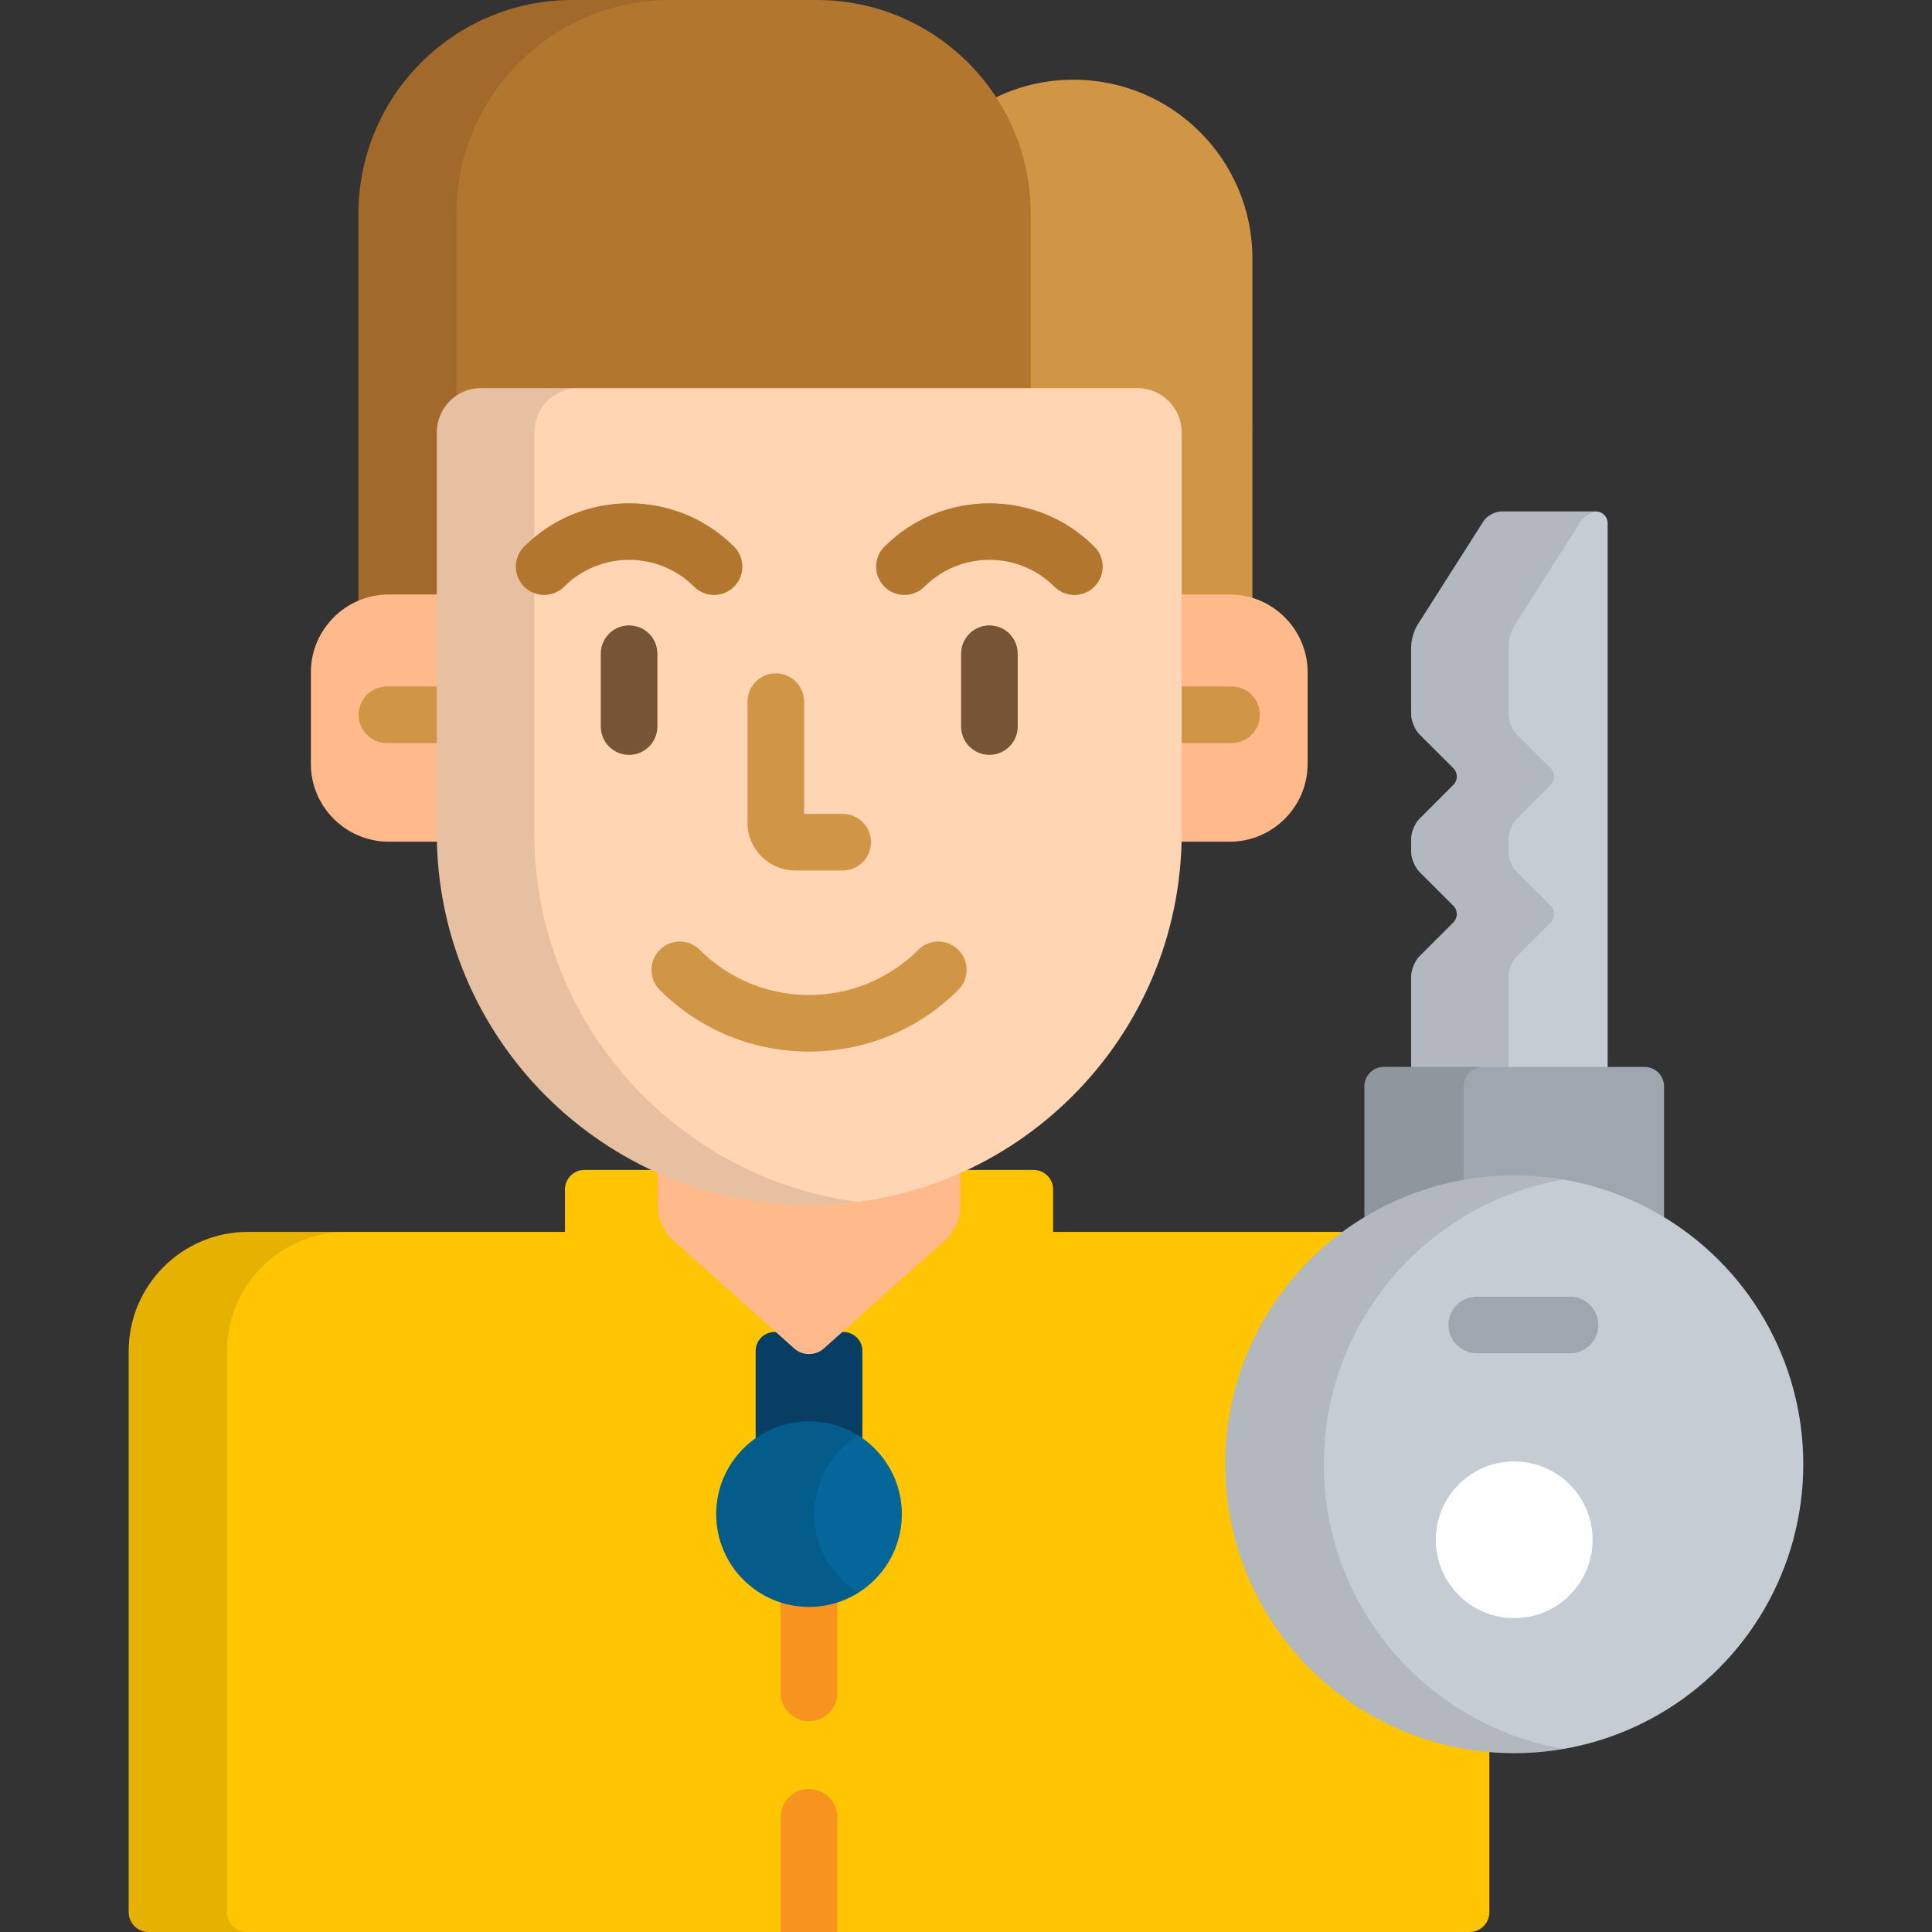 <?xml version="1.0" encoding="iso-8859-1"?>
<!-- Generator: Adobe Illustrator 19.0.0, SVG Export Plug-In . SVG Version: 6.00 Build 0)  -->
<svg version="1.1" id="Capa_1" xmlns="http://www.w3.org/2000/svg" xmlns:xlink="http://www.w3.org/1999/xlink" x="0px" y="0px"
	 viewBox="0 0 512 512" style="enable-background:new 0 0 512 512;" xml:space="preserve">
<rect x="0" y="0" width="512" height="512" fill="#333333" stroke="none"/>
<path style="fill:#D19546;" d="M284.49,21.119c-7.713,0-14.99,1.853-21.427,5.119c5.738,8.751,9.089,19.2,9.089,30.422v47.184
	h29.265c5.921,0,10.738,4.811,10.738,10.725v43.974h13.764c2.087,0,4.095,0.334,5.983,0.94V68.507
	C331.902,42.335,310.676,21.119,284.49,21.119z"/>
<path style="fill:#B2762F;" d="M116.765,114.569c0-5.914,4.817-10.725,10.738-10.725h145.648V56.66
	c0-31.293-25.38-56.66-56.688-56.66h-64.778c-31.308,0-56.689,25.367-56.689,56.66v103.608c2.448-1.1,5.152-1.726,8.005-1.726
	h13.763L116.765,114.569L116.765,114.569z"/>
<path style="opacity:0.1;enable-background:new    ;" d="M116.765,114.569c0-3.462,1.658-6.537,4.214-8.499V56.66
	c0-31.293,25.38-56.66,56.689-56.66h-25.982c-31.308,0-56.689,25.367-56.689,56.66v103.608c2.448-1.1,5.152-1.726,8.005-1.726
	h13.763V114.569z"/>
<path style="fill:#FFC502;" d="M325.667,388.037c0-25.381,12.596-47.862,31.854-61.574h-78.44v-11.266
	c0-2.833-2.319-5.151-5.153-5.151h-20.01c-12.074,5.346-25.424,8.322-39.459,8.322s-27.384-2.977-39.458-8.322h-20.126
	c-2.834,0-5.153,2.318-5.153,5.151v11.266H65.739c-17.441,0-31.631,14.172-31.631,31.592v148.697c0,2.898,2.353,5.248,5.255,5.248
	h350.078c2.903,0,5.254-2.35,5.254-5.248v-43.445C356.077,459.958,325.667,427.489,325.667,388.037z"/>
<path style="fill:#083E63;" d="M223.546,353h-1.847l-4.119,3.677c-0.839,0.748-1.967,1.16-3.178,1.16
	c-1.21,0-2.339-0.412-3.178-1.16L207.104,353h-1.846c-2.75,0-5,2.25-5,5v24.383c3.944-2.961,8.842-4.717,14.144-4.717
	s10.199,1.756,14.143,4.717V358C228.546,355.25,226.296,353,223.546,353z"/>
<path style="fill:#FFB98A;" d="M214.459,318.368c-14.295,0-27.883-3.083-40.132-8.617v10.182c0,2.833,1.73,6.695,3.844,8.582
	l32.387,28.908c2.114,1.886,5.574,1.886,7.688,0l32.387-28.908c2.114-1.887,3.844-5.749,3.844-8.582v-10.131
	C242.257,315.303,228.709,318.368,214.459,318.368z"/>
<g style="opacity:0.1;">
	<path d="M60.167,506.752V358.055c0-17.42,14.19-31.592,31.631-31.592H65.739c-17.441,0-31.631,14.172-31.631,31.592v148.697
		c0,2.898,2.353,5.248,5.255,5.248h26.059C62.519,512,60.167,509.65,60.167,506.752z"/>
</g>
<g>
	<path style="fill:#FFB98A;" d="M325.919,157.543h-13.764v63.25c0,0.757-0.012,1.512-0.029,2.265h13.793
		c11.338,0,20.614-9.271,20.614-20.604v-24.308C346.534,166.814,337.258,157.543,325.919,157.543z"/>
	<path style="fill:#FFB98A;" d="M116.765,220.793v-63.25h-13.763c-11.338,0-20.614,9.271-20.614,20.604v24.308
		c0,11.332,9.276,20.604,20.614,20.604h13.792C116.776,222.305,116.765,221.55,116.765,220.793z"/>
</g>
<g>
	<path style="fill:#D19546;" d="M116.765,181.915h-14.232c-4.142,0-7.5,3.358-7.5,7.5c0,4.143,3.358,7.5,7.5,7.5h14.232V181.915z"/>
	<path style="fill:#D19546;" d="M326.385,181.915h-14.23v15h14.23c4.142,0,7.5-3.357,7.5-7.5
		C333.885,185.273,330.527,181.915,326.385,181.915z"/>
</g>
<path style="fill:#FFD5B3;" d="M214.459,319.368c-54.42,0-98.694-44.222-98.694-98.575V114.569c0-6.475,5.256-11.725,11.738-11.725
	h173.913c6.481,0,11.738,5.251,11.738,11.725v106.224C313.155,275.147,268.88,319.368,214.459,319.368z"/>
<g style="opacity:0.1;">
	<path d="M141.593,220.793V114.569c0-6.475,5.256-11.725,11.738-11.725h-25.828c-6.482,0-11.738,5.251-11.738,11.725v106.224
		c0,54.354,44.274,98.575,98.694,98.575c4.376,0,8.686-0.29,12.914-0.844C179.033,312.186,141.593,270.775,141.593,220.793z"/>
</g>
<g>
	<path style="fill:#775436;" d="M166.714,200.047c-4.142,0-7.5-3.357-7.5-7.5v-19.314c0-4.143,3.358-7.5,7.5-7.5s7.5,3.357,7.5,7.5
		v19.314C174.214,196.689,170.856,200.047,166.714,200.047z"/>
	<path style="fill:#775436;" d="M262.203,200.047c-4.142,0-7.5-3.357-7.5-7.5v-19.314c0-4.143,3.358-7.5,7.5-7.5s7.5,3.357,7.5,7.5
		v19.314C269.703,196.689,266.345,200.047,262.203,200.047z"/>
</g>
<path style="fill:#D19546;" d="M223.322,230.688h-12.573c-6.977,0-12.653-5.676-12.653-12.651v-32.089c0-4.143,3.358-7.5,7.5-7.5
	s7.5,3.357,7.5,7.5v29.74h10.226c4.142,0,7.5,3.357,7.5,7.5S227.464,230.688,223.322,230.688z"/>
<g>
	<path style="fill:#B2762F;" d="M144.199,157.667c-1.921,0-3.842-0.733-5.307-2.2c-2.927-2.931-2.924-7.68,0.007-10.606
		c15.339-15.319,40.297-15.317,55.633,0c2.931,2.928,2.933,7.677,0.006,10.606c-2.927,2.932-7.676,2.933-10.606,0.007
		c-9.492-9.481-24.939-9.481-34.433,0C148.035,156.936,146.117,157.667,144.199,157.667z"/>
	<path style="fill:#B2762F;" d="M284.72,157.667c-1.918,0-3.836-0.732-5.3-2.193c-9.493-9.481-24.939-9.483-34.431-0.001
		c-2.931,2.928-7.679,2.925-10.607-0.005c-2.927-2.931-2.925-7.679,0.005-10.607c15.337-15.322,40.293-15.321,55.633-0.001
		c2.931,2.928,2.934,7.676,0.006,10.606C288.563,156.934,286.642,157.667,284.72,157.667z"/>
</g>
<path style="fill:#D19546;" d="M214.401,278.685c-14.326,0-28.651-5.449-39.557-16.35c-2.93-2.928-2.931-7.677-0.003-10.606
	c2.928-2.93,7.677-2.932,10.606-0.003c15.965,15.955,41.941,15.955,57.906,0c2.929-2.929,7.678-2.928,10.607,0.003
	c2.928,2.93,2.927,7.679-0.003,10.606C243.052,273.235,228.727,278.685,214.401,278.685z"/>
<g>
	<path style="fill:#F7931E;" d="M221.901,512v-30.391c0-4.143-3.358-7.5-7.5-7.5s-7.5,3.357-7.5,7.5V512H221.901z"/>
	<path style="fill:#F7931E;" d="M214.401,424.845c-2.622,0-5.142-0.435-7.5-1.228v25.025c0,4.143,3.358,7.5,7.5,7.5
		s7.5-3.357,7.5-7.5v-25.025C219.544,424.409,217.023,424.845,214.401,424.845z"/>
</g>
<path style="fill:#C5CCD3;" d="M376.155,253.439c-1.202,1.202-2.186,3.575-2.186,5.275v25.024h52.067v-145.11
	c0-1.7-1.391-3.091-3.092-3.091h-25.056c-1.701,0-3.839,1.173-4.752,2.607l-17.506,27.496c-0.914,1.435-1.66,3.998-1.66,5.698
	v17.982c0,1.7,0.984,4.074,2.186,5.275l9.015,9.011c1.203,1.202,1.203,3.168,0,4.37l-9.015,9.012
	c-1.203,1.201-2.186,3.575-2.186,5.275v3.504c0,1.7,0.984,4.073,2.186,5.275l9.016,9.013c1.202,1.202,1.202,3.168,0,4.37
	L376.155,253.439z"/>
<path style="opacity:0.1;enable-background:new    ;" d="M376.155,253.439c-1.202,1.202-2.186,3.575-2.186,5.275v25.024h25.8
	v-25.024c0-1.7,0.984-4.073,2.186-5.275l9.016-9.012c1.203-1.202,1.203-3.168,0-4.37l-9.016-9.013
	c-1.202-1.202-2.186-3.575-2.186-5.275v-3.504c0-1.7,0.984-4.074,2.187-5.275l9.015-9.012c1.203-1.202,1.203-3.168,0-4.37
	l-9.015-9.011c-1.203-1.201-2.187-3.575-2.187-5.275V171.34c0-1.7,0.747-4.264,1.66-5.698l17.506-27.496
	c0.842-1.32,2.718-2.408,4.339-2.574c-0.11-0.012-0.217-0.033-0.331-0.033h-25.056c-1.701,0-3.839,1.173-4.752,2.607l-17.506,27.496
	c-0.914,1.435-1.66,3.998-1.66,5.698v17.982c0,1.7,0.984,4.074,2.186,5.275l9.015,9.011c1.203,1.202,1.203,3.168,0,4.37
	l-9.015,9.012c-1.203,1.201-2.186,3.575-2.186,5.275v3.504c0,1.7,0.984,4.073,2.186,5.275l9.016,9.013
	c1.202,1.202,1.202,3.168,0,4.37L376.155,253.439z"/>
<path style="fill:#9EA7AF;" d="M401.28,312.463c14.555,0,28.156,4.142,39.705,11.294v-35.866c0-2.833-2.319-5.151-5.154-5.151
	H366.73c-2.834,0-5.153,2.318-5.153,5.151v35.866C373.124,316.604,386.725,312.463,401.28,312.463z"/>
<path style="opacity:0.1;enable-background:new    ;" d="M387.887,313.674v-25.783c0-2.833,2.319-5.151,5.153-5.151h-26.311
	c-2.834,0-5.153,2.318-5.153,5.151v35.866C369.497,318.852,378.387,315.379,387.887,313.674z"/>
<ellipse style="fill:#C5CCD3;" cx="401.281" cy="388.04" rx="76.61" ry="76.57"/>
<g style="opacity:0.1;">
	<path d="M350.827,388.037c0-37.832,27.456-69.234,63.534-75.439c-4.252-0.732-8.618-1.135-13.08-1.135
		c-42.313,0-76.613,34.282-76.613,76.574c0,42.29,34.3,76.574,76.613,76.574c4.461,0,8.827-0.402,13.08-1.135
		C378.283,457.271,350.827,425.867,350.827,388.037z"/>
</g>
<ellipse style="fill:#FFFFFF;" cx="401.281" cy="408.06" rx="20.777" ry="20.767"/>
<path style="fill:#9EA7AF;" d="M416.079,358.637h-24.717c-4.142,0-7.5-3.357-7.5-7.5s3.358-7.5,7.5-7.5h24.717
	c4.142,0,7.5,3.357,7.5,7.5C423.579,355.279,420.221,358.637,416.079,358.637z"/>
<ellipse style="fill:#046699;" cx="214.401" cy="401.26" rx="24.603" ry="24.589"/>
<g style="opacity:0.1;">
	<path d="M215.803,401.256c0-8.81,4.637-16.53,11.601-20.874c-3.773-2.352-8.227-3.716-13.002-3.716
		c-13.587,0-24.603,11.008-24.603,24.59c0,13.581,11.015,24.589,24.603,24.589c4.775,0,9.229-1.364,13.002-3.716
		C220.44,417.786,215.803,410.065,215.803,401.256z"/>
</g>
<g>
</g>
<g>
</g>
<g>
</g>
<g>
</g>
<g>
</g>
<g>
</g>
<g>
</g>
<g>
</g>
<g>
</g>
<g>
</g>
<g>
</g>
<g>
</g>
<g>
</g>
<g>
</g>
<g>
</g>
</svg>

